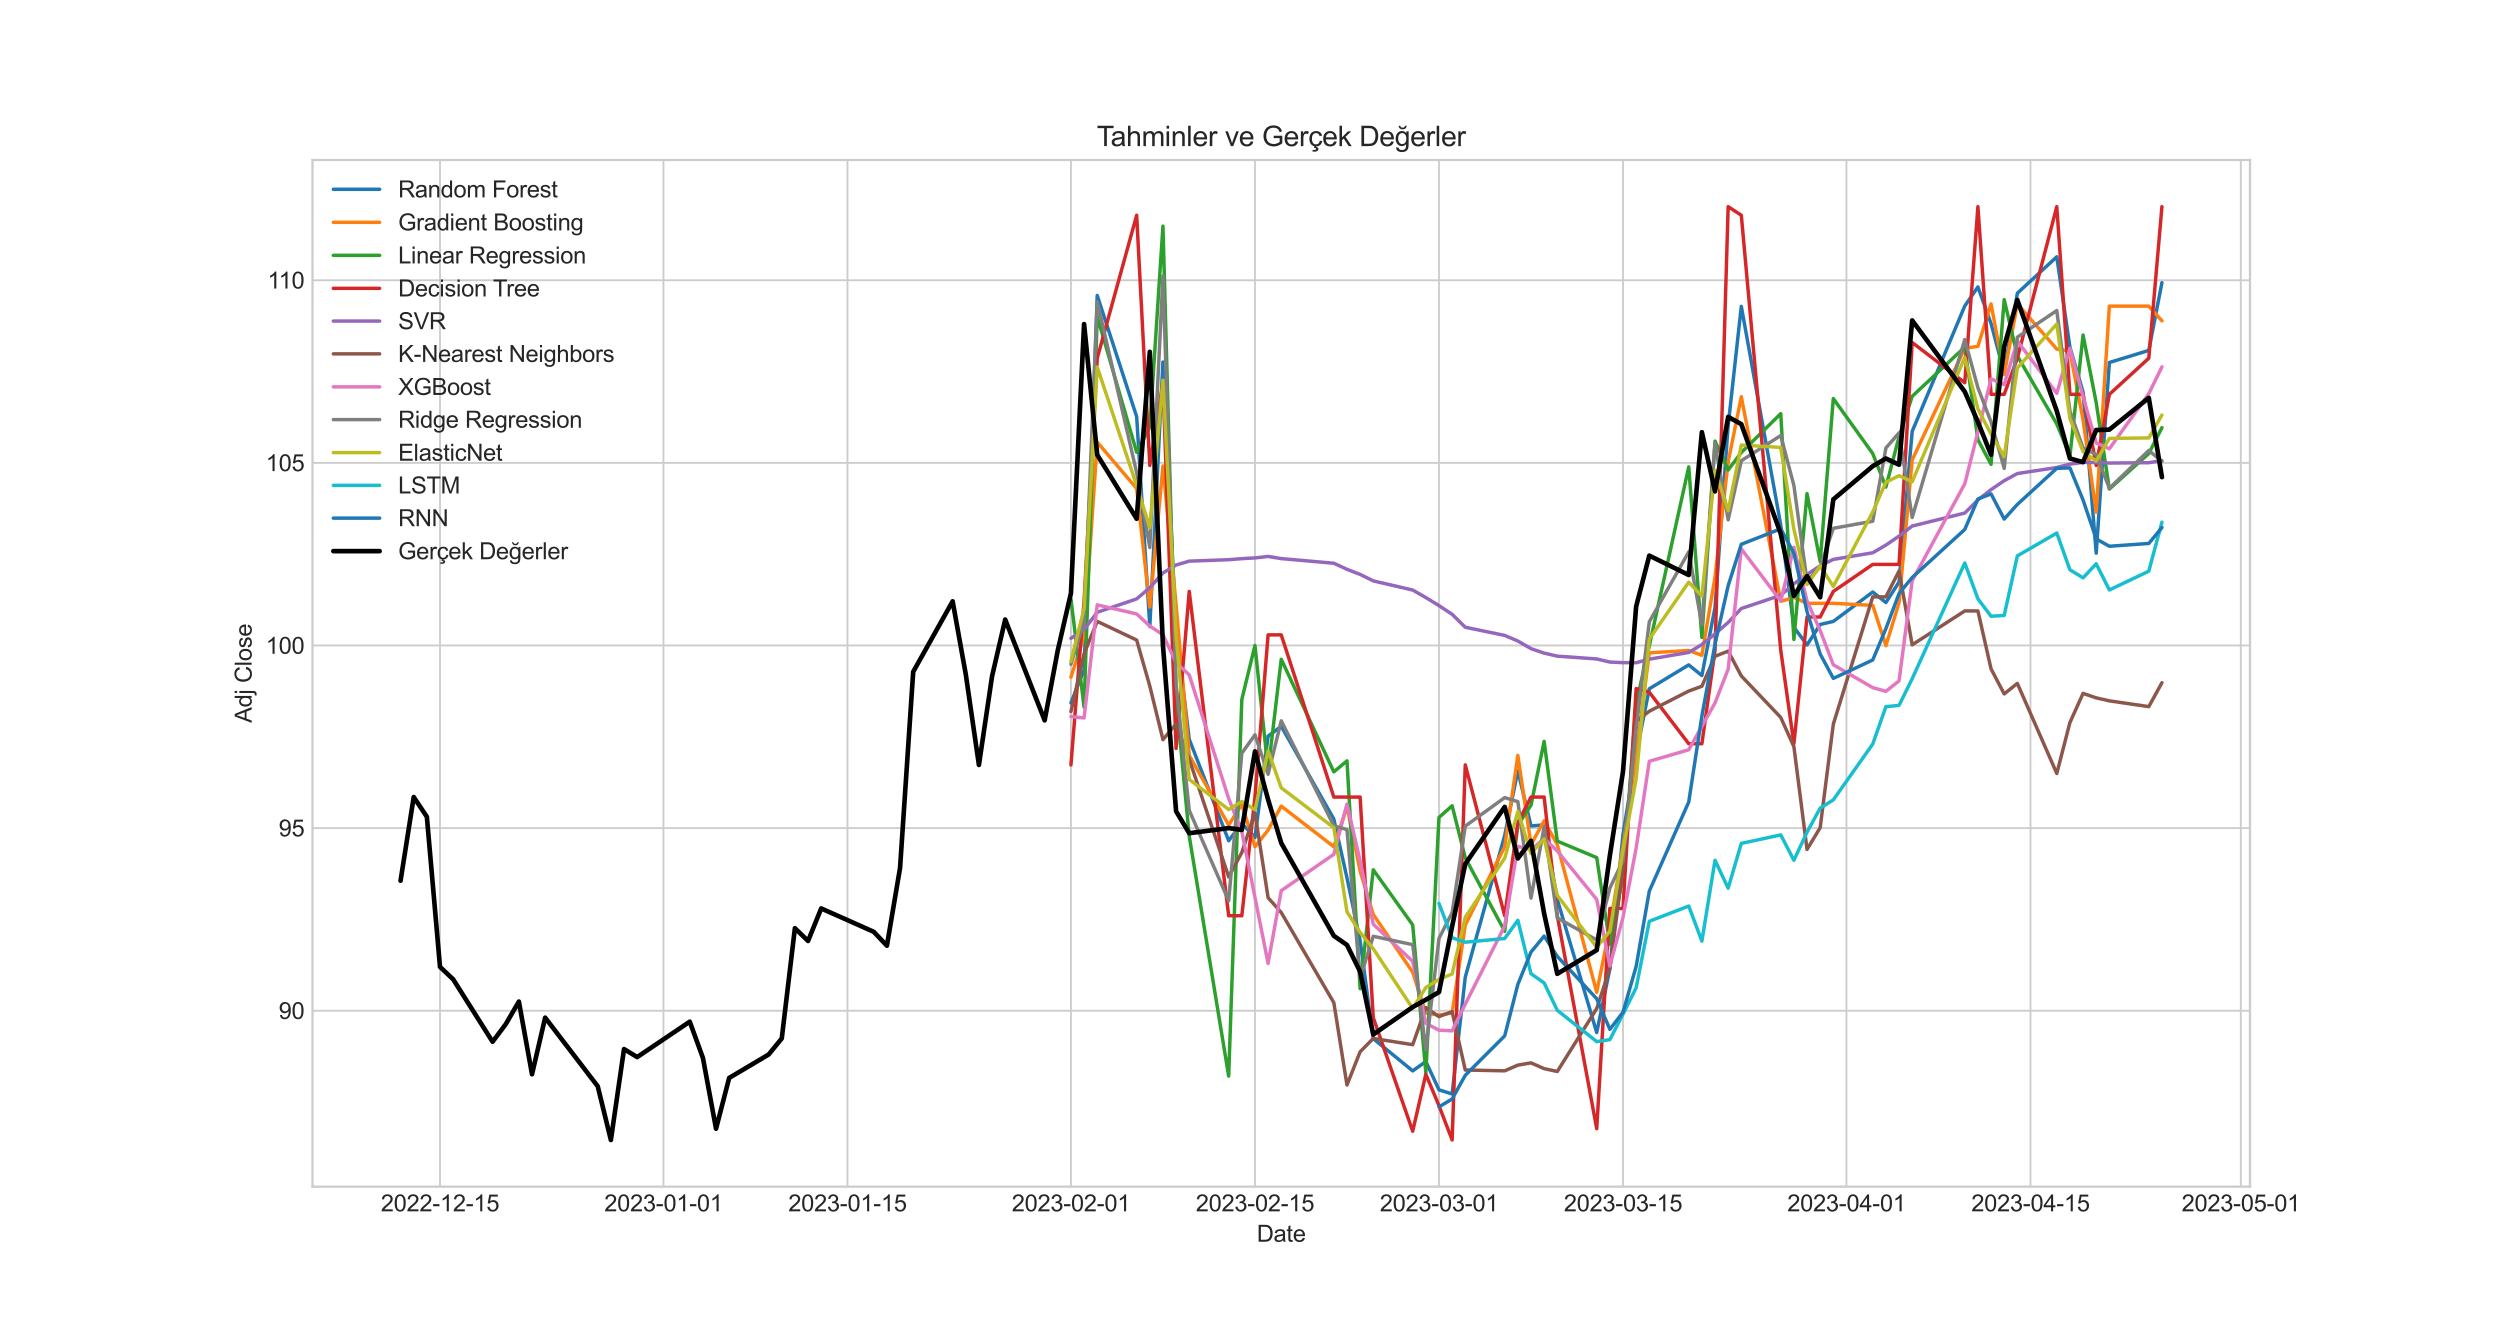<?xml version="1.0" encoding="utf-8" standalone="no"?>
<!DOCTYPE svg PUBLIC "-//W3C//DTD SVG 1.1//EN"
  "http://www.w3.org/Graphics/SVG/1.1/DTD/svg11.dtd">
<svg xmlns:xlink="http://www.w3.org/1999/xlink" width="1080pt" height="576pt" viewBox="0 0 1080 576" xmlns="http://www.w3.org/2000/svg" version="1.1">
 <defs>
  <style type="text/css">*{stroke-linejoin: round; stroke-linecap: butt}</style>
 </defs>
 <g id="figure_1">
  <g id="patch_1">
   <path d="M 0 576 
L 1080 576 
L 1080 0 
L 0 0 
z
" style="fill: #ffffff"/>
  </g>
  <g id="axes_1">
   <g id="patch_2">
    <path d="M 135 512.64 
L 972 512.64 
L 972 69.12 
L 135 69.12 
z
" style="fill: #ffffff"/>
   </g>
   <g id="matplotlib.axis_1">
    <g id="xtick_1">
     <g id="line2d_1">
      <path d="M 190.081 512.64 
L 190.081 69.12 
" clip-path="url(#pd76426bc41)" style="fill: none; stroke: #cccccc; stroke-width: 0.8; stroke-linecap: round"/>
     </g>
     <g id="line2d_2"/>
     <g id="text_1">
      <!-- 2022-12-15 -->
      <g style="fill: #262626" transform="translate(164.507 523.298) scale(0.1 -0.1)">
       <defs>
        <path id="ArialMT-32" d="M 3222 541 
L 3222 0 
L 194 0 
Q 188 203 259 391 
Q 375 700 629 1000 
Q 884 1300 1366 1694 
Q 2113 2306 2375 2664 
Q 2638 3022 2638 3341 
Q 2638 3675 2398 3904 
Q 2159 4134 1775 4134 
Q 1369 4134 1125 3890 
Q 881 3647 878 3216 
L 300 3275 
Q 359 3922 746 4261 
Q 1134 4600 1788 4600 
Q 2447 4600 2831 4234 
Q 3216 3869 3216 3328 
Q 3216 3053 3103 2787 
Q 2991 2522 2730 2228 
Q 2469 1934 1863 1422 
Q 1356 997 1212 845 
Q 1069 694 975 541 
L 3222 541 
z
" transform="scale(0.016)"/>
        <path id="ArialMT-30" d="M 266 2259 
Q 266 3072 433 3567 
Q 600 4063 929 4331 
Q 1259 4600 1759 4600 
Q 2128 4600 2406 4451 
Q 2684 4303 2865 4023 
Q 3047 3744 3150 3342 
Q 3253 2941 3253 2259 
Q 3253 1453 3087 958 
Q 2922 463 2592 192 
Q 2263 -78 1759 -78 
Q 1097 -78 719 397 
Q 266 969 266 2259 
z
M 844 2259 
Q 844 1131 1108 757 
Q 1372 384 1759 384 
Q 2147 384 2411 759 
Q 2675 1134 2675 2259 
Q 2675 3391 2411 3762 
Q 2147 4134 1753 4134 
Q 1366 4134 1134 3806 
Q 844 3388 844 2259 
z
" transform="scale(0.016)"/>
        <path id="ArialMT-2d" d="M 203 1375 
L 203 1941 
L 1931 1941 
L 1931 1375 
L 203 1375 
z
" transform="scale(0.016)"/>
        <path id="ArialMT-31" d="M 2384 0 
L 1822 0 
L 1822 3584 
Q 1619 3391 1289 3197 
Q 959 3003 697 2906 
L 697 3450 
Q 1169 3672 1522 3987 
Q 1875 4303 2022 4600 
L 2384 4600 
L 2384 0 
z
" transform="scale(0.016)"/>
        <path id="ArialMT-35" d="M 266 1200 
L 856 1250 
Q 922 819 1161 601 
Q 1400 384 1738 384 
Q 2144 384 2425 690 
Q 2706 997 2706 1503 
Q 2706 1984 2436 2262 
Q 2166 2541 1728 2541 
Q 1456 2541 1237 2417 
Q 1019 2294 894 2097 
L 366 2166 
L 809 4519 
L 3088 4519 
L 3088 3981 
L 1259 3981 
L 1013 2750 
Q 1425 3038 1878 3038 
Q 2478 3038 2890 2622 
Q 3303 2206 3303 1553 
Q 3303 931 2941 478 
Q 2500 -78 1738 -78 
Q 1113 -78 717 272 
Q 322 622 266 1200 
z
" transform="scale(0.016)"/>
       </defs>
       <use xlink:href="#ArialMT-32"/>
       <use xlink:href="#ArialMT-30" x="55.615"/>
       <use xlink:href="#ArialMT-32" x="111.23"/>
       <use xlink:href="#ArialMT-32" x="166.846"/>
       <use xlink:href="#ArialMT-2d" x="222.461"/>
       <use xlink:href="#ArialMT-31" x="255.762"/>
       <use xlink:href="#ArialMT-32" x="311.377"/>
       <use xlink:href="#ArialMT-2d" x="366.992"/>
       <use xlink:href="#ArialMT-31" x="400.293"/>
       <use xlink:href="#ArialMT-35" x="455.908"/>
      </g>
     </g>
    </g>
    <g id="xtick_2">
     <g id="line2d_3">
      <path d="M 286.614 512.64 
L 286.614 69.12 
" clip-path="url(#pd76426bc41)" style="fill: none; stroke: #cccccc; stroke-width: 0.8; stroke-linecap: round"/>
     </g>
     <g id="line2d_4"/>
     <g id="text_2">
      <!-- 2023-01-01 -->
      <g style="fill: #262626" transform="translate(261.041 523.298) scale(0.1 -0.1)">
       <defs>
        <path id="ArialMT-33" d="M 269 1209 
L 831 1284 
Q 928 806 1161 595 
Q 1394 384 1728 384 
Q 2125 384 2398 659 
Q 2672 934 2672 1341 
Q 2672 1728 2419 1979 
Q 2166 2231 1775 2231 
Q 1616 2231 1378 2169 
L 1441 2663 
Q 1497 2656 1531 2656 
Q 1891 2656 2178 2843 
Q 2466 3031 2466 3422 
Q 2466 3731 2256 3934 
Q 2047 4138 1716 4138 
Q 1388 4138 1169 3931 
Q 950 3725 888 3313 
L 325 3413 
Q 428 3978 793 4289 
Q 1159 4600 1703 4600 
Q 2078 4600 2393 4439 
Q 2709 4278 2876 4000 
Q 3044 3722 3044 3409 
Q 3044 3113 2884 2869 
Q 2725 2625 2413 2481 
Q 2819 2388 3044 2092 
Q 3269 1797 3269 1353 
Q 3269 753 2831 336 
Q 2394 -81 1725 -81 
Q 1122 -81 723 278 
Q 325 638 269 1209 
z
" transform="scale(0.016)"/>
       </defs>
       <use xlink:href="#ArialMT-32"/>
       <use xlink:href="#ArialMT-30" x="55.615"/>
       <use xlink:href="#ArialMT-32" x="111.23"/>
       <use xlink:href="#ArialMT-33" x="166.846"/>
       <use xlink:href="#ArialMT-2d" x="222.461"/>
       <use xlink:href="#ArialMT-30" x="255.762"/>
       <use xlink:href="#ArialMT-31" x="311.377"/>
       <use xlink:href="#ArialMT-2d" x="366.992"/>
       <use xlink:href="#ArialMT-30" x="400.293"/>
       <use xlink:href="#ArialMT-31" x="455.908"/>
      </g>
     </g>
    </g>
    <g id="xtick_3">
     <g id="line2d_5">
      <path d="M 366.112 512.64 
L 366.112 69.12 
" clip-path="url(#pd76426bc41)" style="fill: none; stroke: #cccccc; stroke-width: 0.8; stroke-linecap: round"/>
     </g>
     <g id="line2d_6"/>
     <g id="text_3">
      <!-- 2023-01-15 -->
      <g style="fill: #262626" transform="translate(340.539 523.298) scale(0.1 -0.1)">
       <use xlink:href="#ArialMT-32"/>
       <use xlink:href="#ArialMT-30" x="55.615"/>
       <use xlink:href="#ArialMT-32" x="111.23"/>
       <use xlink:href="#ArialMT-33" x="166.846"/>
       <use xlink:href="#ArialMT-2d" x="222.461"/>
       <use xlink:href="#ArialMT-30" x="255.762"/>
       <use xlink:href="#ArialMT-31" x="311.377"/>
       <use xlink:href="#ArialMT-2d" x="366.992"/>
       <use xlink:href="#ArialMT-31" x="400.293"/>
       <use xlink:href="#ArialMT-35" x="455.908"/>
      </g>
     </g>
    </g>
    <g id="xtick_4">
     <g id="line2d_7">
      <path d="M 462.645 512.64 
L 462.645 69.12 
" clip-path="url(#pd76426bc41)" style="fill: none; stroke: #cccccc; stroke-width: 0.8; stroke-linecap: round"/>
     </g>
     <g id="line2d_8"/>
     <g id="text_4">
      <!-- 2023-02-01 -->
      <g style="fill: #262626" transform="translate(437.072 523.298) scale(0.1 -0.1)">
       <use xlink:href="#ArialMT-32"/>
       <use xlink:href="#ArialMT-30" x="55.615"/>
       <use xlink:href="#ArialMT-32" x="111.23"/>
       <use xlink:href="#ArialMT-33" x="166.846"/>
       <use xlink:href="#ArialMT-2d" x="222.461"/>
       <use xlink:href="#ArialMT-30" x="255.762"/>
       <use xlink:href="#ArialMT-32" x="311.377"/>
       <use xlink:href="#ArialMT-2d" x="366.992"/>
       <use xlink:href="#ArialMT-30" x="400.293"/>
       <use xlink:href="#ArialMT-31" x="455.908"/>
      </g>
     </g>
    </g>
    <g id="xtick_5">
     <g id="line2d_9">
      <path d="M 542.143 512.64 
L 542.143 69.12 
" clip-path="url(#pd76426bc41)" style="fill: none; stroke: #cccccc; stroke-width: 0.8; stroke-linecap: round"/>
     </g>
     <g id="line2d_10"/>
     <g id="text_5">
      <!-- 2023-02-15 -->
      <g style="fill: #262626" transform="translate(516.57 523.298) scale(0.1 -0.1)">
       <use xlink:href="#ArialMT-32"/>
       <use xlink:href="#ArialMT-30" x="55.615"/>
       <use xlink:href="#ArialMT-32" x="111.23"/>
       <use xlink:href="#ArialMT-33" x="166.846"/>
       <use xlink:href="#ArialMT-2d" x="222.461"/>
       <use xlink:href="#ArialMT-30" x="255.762"/>
       <use xlink:href="#ArialMT-32" x="311.377"/>
       <use xlink:href="#ArialMT-2d" x="366.992"/>
       <use xlink:href="#ArialMT-31" x="400.293"/>
       <use xlink:href="#ArialMT-35" x="455.908"/>
      </g>
     </g>
    </g>
    <g id="xtick_6">
     <g id="line2d_11">
      <path d="M 621.641 512.64 
L 621.641 69.12 
" clip-path="url(#pd76426bc41)" style="fill: none; stroke: #cccccc; stroke-width: 0.8; stroke-linecap: round"/>
     </g>
     <g id="line2d_12"/>
     <g id="text_6">
      <!-- 2023-03-01 -->
      <g style="fill: #262626" transform="translate(596.068 523.298) scale(0.1 -0.1)">
       <use xlink:href="#ArialMT-32"/>
       <use xlink:href="#ArialMT-30" x="55.615"/>
       <use xlink:href="#ArialMT-32" x="111.23"/>
       <use xlink:href="#ArialMT-33" x="166.846"/>
       <use xlink:href="#ArialMT-2d" x="222.461"/>
       <use xlink:href="#ArialMT-30" x="255.762"/>
       <use xlink:href="#ArialMT-33" x="311.377"/>
       <use xlink:href="#ArialMT-2d" x="366.992"/>
       <use xlink:href="#ArialMT-30" x="400.293"/>
       <use xlink:href="#ArialMT-31" x="455.908"/>
      </g>
     </g>
    </g>
    <g id="xtick_7">
     <g id="line2d_13">
      <path d="M 701.139 512.64 
L 701.139 69.12 
" clip-path="url(#pd76426bc41)" style="fill: none; stroke: #cccccc; stroke-width: 0.8; stroke-linecap: round"/>
     </g>
     <g id="line2d_14"/>
     <g id="text_7">
      <!-- 2023-03-15 -->
      <g style="fill: #262626" transform="translate(675.566 523.298) scale(0.1 -0.1)">
       <use xlink:href="#ArialMT-32"/>
       <use xlink:href="#ArialMT-30" x="55.615"/>
       <use xlink:href="#ArialMT-32" x="111.23"/>
       <use xlink:href="#ArialMT-33" x="166.846"/>
       <use xlink:href="#ArialMT-2d" x="222.461"/>
       <use xlink:href="#ArialMT-30" x="255.762"/>
       <use xlink:href="#ArialMT-33" x="311.377"/>
       <use xlink:href="#ArialMT-2d" x="366.992"/>
       <use xlink:href="#ArialMT-31" x="400.293"/>
       <use xlink:href="#ArialMT-35" x="455.908"/>
      </g>
     </g>
    </g>
    <g id="xtick_8">
     <g id="line2d_15">
      <path d="M 797.672 512.64 
L 797.672 69.12 
" clip-path="url(#pd76426bc41)" style="fill: none; stroke: #cccccc; stroke-width: 0.8; stroke-linecap: round"/>
     </g>
     <g id="line2d_16"/>
     <g id="text_8">
      <!-- 2023-04-01 -->
      <g style="fill: #262626" transform="translate(772.099 523.298) scale(0.1 -0.1)">
       <defs>
        <path id="ArialMT-34" d="M 2069 0 
L 2069 1097 
L 81 1097 
L 81 1613 
L 2172 4581 
L 2631 4581 
L 2631 1613 
L 3250 1613 
L 3250 1097 
L 2631 1097 
L 2631 0 
L 2069 0 
z
M 2069 1613 
L 2069 3678 
L 634 1613 
L 2069 1613 
z
" transform="scale(0.016)"/>
       </defs>
       <use xlink:href="#ArialMT-32"/>
       <use xlink:href="#ArialMT-30" x="55.615"/>
       <use xlink:href="#ArialMT-32" x="111.23"/>
       <use xlink:href="#ArialMT-33" x="166.846"/>
       <use xlink:href="#ArialMT-2d" x="222.461"/>
       <use xlink:href="#ArialMT-30" x="255.762"/>
       <use xlink:href="#ArialMT-34" x="311.377"/>
       <use xlink:href="#ArialMT-2d" x="366.992"/>
       <use xlink:href="#ArialMT-30" x="400.293"/>
       <use xlink:href="#ArialMT-31" x="455.908"/>
      </g>
     </g>
    </g>
    <g id="xtick_9">
     <g id="line2d_17">
      <path d="M 877.17 512.64 
L 877.17 69.12 
" clip-path="url(#pd76426bc41)" style="fill: none; stroke: #cccccc; stroke-width: 0.8; stroke-linecap: round"/>
     </g>
     <g id="line2d_18"/>
     <g id="text_9">
      <!-- 2023-04-15 -->
      <g style="fill: #262626" transform="translate(851.597 523.298) scale(0.1 -0.1)">
       <use xlink:href="#ArialMT-32"/>
       <use xlink:href="#ArialMT-30" x="55.615"/>
       <use xlink:href="#ArialMT-32" x="111.23"/>
       <use xlink:href="#ArialMT-33" x="166.846"/>
       <use xlink:href="#ArialMT-2d" x="222.461"/>
       <use xlink:href="#ArialMT-30" x="255.762"/>
       <use xlink:href="#ArialMT-34" x="311.377"/>
       <use xlink:href="#ArialMT-2d" x="366.992"/>
       <use xlink:href="#ArialMT-31" x="400.293"/>
       <use xlink:href="#ArialMT-35" x="455.908"/>
      </g>
     </g>
    </g>
    <g id="xtick_10">
     <g id="line2d_19">
      <path d="M 968.025 512.64 
L 968.025 69.12 
" clip-path="url(#pd76426bc41)" style="fill: none; stroke: #cccccc; stroke-width: 0.8; stroke-linecap: round"/>
     </g>
     <g id="line2d_20"/>
     <g id="text_10">
      <!-- 2023-05-01 -->
      <g style="fill: #262626" transform="translate(942.452 523.298) scale(0.1 -0.1)">
       <use xlink:href="#ArialMT-32"/>
       <use xlink:href="#ArialMT-30" x="55.615"/>
       <use xlink:href="#ArialMT-32" x="111.23"/>
       <use xlink:href="#ArialMT-33" x="166.846"/>
       <use xlink:href="#ArialMT-2d" x="222.461"/>
       <use xlink:href="#ArialMT-30" x="255.762"/>
       <use xlink:href="#ArialMT-35" x="311.377"/>
       <use xlink:href="#ArialMT-2d" x="366.992"/>
       <use xlink:href="#ArialMT-30" x="400.293"/>
       <use xlink:href="#ArialMT-31" x="455.908"/>
      </g>
     </g>
    </g>
    <g id="text_11">
     <!-- Date -->
     <g style="fill: #262626" transform="translate(542.939 536.443) scale(0.1 -0.1)">
      <defs>
       <path id="ArialMT-44" d="M 494 0 
L 494 4581 
L 2072 4581 
Q 2606 4581 2888 4516 
Q 3281 4425 3559 4188 
Q 3922 3881 4101 3404 
Q 4281 2928 4281 2316 
Q 4281 1794 4159 1391 
Q 4038 988 3847 723 
Q 3656 459 3429 307 
Q 3203 156 2883 78 
Q 2563 0 2147 0 
L 494 0 
z
M 1100 541 
L 2078 541 
Q 2531 541 2789 625 
Q 3047 709 3200 863 
Q 3416 1078 3536 1442 
Q 3656 1806 3656 2325 
Q 3656 3044 3420 3430 
Q 3184 3816 2847 3947 
Q 2603 4041 2063 4041 
L 1100 4041 
L 1100 541 
z
" transform="scale(0.016)"/>
       <path id="ArialMT-61" d="M 2588 409 
Q 2275 144 1986 34 
Q 1697 -75 1366 -75 
Q 819 -75 525 192 
Q 231 459 231 875 
Q 231 1119 342 1320 
Q 453 1522 633 1644 
Q 813 1766 1038 1828 
Q 1203 1872 1538 1913 
Q 2219 1994 2541 2106 
Q 2544 2222 2544 2253 
Q 2544 2597 2384 2738 
Q 2169 2928 1744 2928 
Q 1347 2928 1158 2789 
Q 969 2650 878 2297 
L 328 2372 
Q 403 2725 575 2942 
Q 747 3159 1072 3276 
Q 1397 3394 1825 3394 
Q 2250 3394 2515 3294 
Q 2781 3194 2906 3042 
Q 3031 2891 3081 2659 
Q 3109 2516 3109 2141 
L 3109 1391 
Q 3109 606 3145 398 
Q 3181 191 3288 0 
L 2700 0 
Q 2613 175 2588 409 
z
M 2541 1666 
Q 2234 1541 1622 1453 
Q 1275 1403 1131 1340 
Q 988 1278 909 1158 
Q 831 1038 831 891 
Q 831 666 1001 516 
Q 1172 366 1500 366 
Q 1825 366 2078 508 
Q 2331 650 2450 897 
Q 2541 1088 2541 1459 
L 2541 1666 
z
" transform="scale(0.016)"/>
       <path id="ArialMT-74" d="M 1650 503 
L 1731 6 
Q 1494 -44 1306 -44 
Q 1000 -44 831 53 
Q 663 150 594 308 
Q 525 466 525 972 
L 525 2881 
L 113 2881 
L 113 3319 
L 525 3319 
L 525 4141 
L 1084 4478 
L 1084 3319 
L 1650 3319 
L 1650 2881 
L 1084 2881 
L 1084 941 
Q 1084 700 1114 631 
Q 1144 563 1211 522 
Q 1278 481 1403 481 
Q 1497 481 1650 503 
z
" transform="scale(0.016)"/>
       <path id="ArialMT-65" d="M 2694 1069 
L 3275 997 
Q 3138 488 2766 206 
Q 2394 -75 1816 -75 
Q 1088 -75 661 373 
Q 234 822 234 1631 
Q 234 2469 665 2931 
Q 1097 3394 1784 3394 
Q 2450 3394 2872 2941 
Q 3294 2488 3294 1666 
Q 3294 1616 3291 1516 
L 816 1516 
Q 847 969 1125 678 
Q 1403 388 1819 388 
Q 2128 388 2347 550 
Q 2566 713 2694 1069 
z
M 847 1978 
L 2700 1978 
Q 2663 2397 2488 2606 
Q 2219 2931 1791 2931 
Q 1403 2931 1139 2672 
Q 875 2413 847 1978 
z
" transform="scale(0.016)"/>
      </defs>
      <use xlink:href="#ArialMT-44"/>
      <use xlink:href="#ArialMT-61" x="72.217"/>
      <use xlink:href="#ArialMT-74" x="127.832"/>
      <use xlink:href="#ArialMT-65" x="155.615"/>
     </g>
    </g>
   </g>
   <g id="matplotlib.axis_2">
    <g id="ytick_1">
     <g id="line2d_21">
      <path d="M 135 436.627 
L 972 436.627 
" clip-path="url(#pd76426bc41)" style="fill: none; stroke: #cccccc; stroke-width: 0.8; stroke-linecap: round"/>
     </g>
     <g id="line2d_22"/>
     <g id="text_12">
      <!-- 90 -->
      <g style="fill: #262626" transform="translate(120.378 440.206) scale(0.1 -0.1)">
       <defs>
        <path id="ArialMT-39" d="M 350 1059 
L 891 1109 
Q 959 728 1153 556 
Q 1347 384 1650 384 
Q 1909 384 2104 503 
Q 2300 622 2425 820 
Q 2550 1019 2634 1356 
Q 2719 1694 2719 2044 
Q 2719 2081 2716 2156 
Q 2547 1888 2255 1720 
Q 1963 1553 1622 1553 
Q 1053 1553 659 1965 
Q 266 2378 266 3053 
Q 266 3750 677 4175 
Q 1088 4600 1706 4600 
Q 2153 4600 2523 4359 
Q 2894 4119 3086 3673 
Q 3278 3228 3278 2384 
Q 3278 1506 3087 986 
Q 2897 466 2520 194 
Q 2144 -78 1638 -78 
Q 1100 -78 759 220 
Q 419 519 350 1059 
z
M 2653 3081 
Q 2653 3566 2395 3850 
Q 2138 4134 1775 4134 
Q 1400 4134 1122 3828 
Q 844 3522 844 3034 
Q 844 2597 1108 2323 
Q 1372 2050 1759 2050 
Q 2150 2050 2401 2323 
Q 2653 2597 2653 3081 
z
" transform="scale(0.016)"/>
       </defs>
       <use xlink:href="#ArialMT-39"/>
       <use xlink:href="#ArialMT-30" x="55.615"/>
      </g>
     </g>
    </g>
    <g id="ytick_2">
     <g id="line2d_23">
      <path d="M 135 357.738 
L 972 357.738 
" clip-path="url(#pd76426bc41)" style="fill: none; stroke: #cccccc; stroke-width: 0.8; stroke-linecap: round"/>
     </g>
     <g id="line2d_24"/>
     <g id="text_13">
      <!-- 95 -->
      <g style="fill: #262626" transform="translate(120.378 361.317) scale(0.1 -0.1)">
       <use xlink:href="#ArialMT-39"/>
       <use xlink:href="#ArialMT-35" x="55.615"/>
      </g>
     </g>
    </g>
    <g id="ytick_3">
     <g id="line2d_25">
      <path d="M 135 278.849 
L 972 278.849 
" clip-path="url(#pd76426bc41)" style="fill: none; stroke: #cccccc; stroke-width: 0.8; stroke-linecap: round"/>
     </g>
     <g id="line2d_26"/>
     <g id="text_14">
      <!-- 100 -->
      <g style="fill: #262626" transform="translate(114.817 282.428) scale(0.1 -0.1)">
       <use xlink:href="#ArialMT-31"/>
       <use xlink:href="#ArialMT-30" x="55.615"/>
       <use xlink:href="#ArialMT-30" x="111.23"/>
      </g>
     </g>
    </g>
    <g id="ytick_4">
     <g id="line2d_27">
      <path d="M 135 199.961 
L 972 199.961 
" clip-path="url(#pd76426bc41)" style="fill: none; stroke: #cccccc; stroke-width: 0.8; stroke-linecap: round"/>
     </g>
     <g id="line2d_28"/>
     <g id="text_15">
      <!-- 105 -->
      <g style="fill: #262626" transform="translate(114.817 203.54) scale(0.1 -0.1)">
       <use xlink:href="#ArialMT-31"/>
       <use xlink:href="#ArialMT-30" x="55.615"/>
       <use xlink:href="#ArialMT-35" x="111.23"/>
      </g>
     </g>
    </g>
    <g id="ytick_5">
     <g id="line2d_29">
      <path d="M 135 121.072 
L 972 121.072 
" clip-path="url(#pd76426bc41)" style="fill: none; stroke: #cccccc; stroke-width: 0.8; stroke-linecap: round"/>
     </g>
     <g id="line2d_30"/>
     <g id="text_16">
      <!-- 110 -->
      <g style="fill: #262626" transform="translate(115.555 124.651) scale(0.1 -0.1)">
       <use xlink:href="#ArialMT-31"/>
       <use xlink:href="#ArialMT-31" x="48.24"/>
       <use xlink:href="#ArialMT-30" x="103.855"/>
      </g>
     </g>
    </g>
    <g id="text_17">
     <!-- Adj Close -->
     <g style="fill: #262626" transform="translate(108.713 312.278) rotate(-90) scale(0.1 -0.1)">
      <defs>
       <path id="ArialMT-41" d="M -9 0 
L 1750 4581 
L 2403 4581 
L 4278 0 
L 3588 0 
L 3053 1388 
L 1138 1388 
L 634 0 
L -9 0 
z
M 1313 1881 
L 2866 1881 
L 2388 3150 
Q 2169 3728 2063 4100 
Q 1975 3659 1816 3225 
L 1313 1881 
z
" transform="scale(0.016)"/>
       <path id="ArialMT-64" d="M 2575 0 
L 2575 419 
Q 2259 -75 1647 -75 
Q 1250 -75 917 144 
Q 584 363 401 755 
Q 219 1147 219 1656 
Q 219 2153 384 2558 
Q 550 2963 881 3178 
Q 1213 3394 1622 3394 
Q 1922 3394 2156 3267 
Q 2391 3141 2538 2938 
L 2538 4581 
L 3097 4581 
L 3097 0 
L 2575 0 
z
M 797 1656 
Q 797 1019 1065 703 
Q 1334 388 1700 388 
Q 2069 388 2326 689 
Q 2584 991 2584 1609 
Q 2584 2291 2321 2609 
Q 2059 2928 1675 2928 
Q 1300 2928 1048 2622 
Q 797 2316 797 1656 
z
" transform="scale(0.016)"/>
       <path id="ArialMT-6a" d="M 419 3928 
L 419 4581 
L 981 4581 
L 981 3928 
L 419 3928 
z
M -294 -1288 
L -188 -809 
Q -19 -853 78 -853 
Q 250 -853 334 -739 
Q 419 -625 419 -169 
L 419 3319 
L 981 3319 
L 981 -181 
Q 981 -794 822 -1034 
Q 619 -1347 147 -1347 
Q -81 -1347 -294 -1288 
z
" transform="scale(0.016)"/>
       <path id="ArialMT-20" transform="scale(0.016)"/>
       <path id="ArialMT-43" d="M 3763 1606 
L 4369 1453 
Q 4178 706 3683 314 
Q 3188 -78 2472 -78 
Q 1731 -78 1267 223 
Q 803 525 561 1097 
Q 319 1669 319 2325 
Q 319 3041 592 3573 
Q 866 4106 1370 4382 
Q 1875 4659 2481 4659 
Q 3169 4659 3637 4309 
Q 4106 3959 4291 3325 
L 3694 3184 
Q 3534 3684 3231 3912 
Q 2928 4141 2469 4141 
Q 1941 4141 1586 3887 
Q 1231 3634 1087 3207 
Q 944 2781 944 2328 
Q 944 1744 1114 1308 
Q 1284 872 1643 656 
Q 2003 441 2422 441 
Q 2931 441 3284 734 
Q 3638 1028 3763 1606 
z
" transform="scale(0.016)"/>
       <path id="ArialMT-6c" d="M 409 0 
L 409 4581 
L 972 4581 
L 972 0 
L 409 0 
z
" transform="scale(0.016)"/>
       <path id="ArialMT-6f" d="M 213 1659 
Q 213 2581 725 3025 
Q 1153 3394 1769 3394 
Q 2453 3394 2887 2945 
Q 3322 2497 3322 1706 
Q 3322 1066 3130 698 
Q 2938 331 2570 128 
Q 2203 -75 1769 -75 
Q 1072 -75 642 372 
Q 213 819 213 1659 
z
M 791 1659 
Q 791 1022 1069 705 
Q 1347 388 1769 388 
Q 2188 388 2466 706 
Q 2744 1025 2744 1678 
Q 2744 2294 2464 2611 
Q 2184 2928 1769 2928 
Q 1347 2928 1069 2612 
Q 791 2297 791 1659 
z
" transform="scale(0.016)"/>
       <path id="ArialMT-73" d="M 197 991 
L 753 1078 
Q 800 744 1014 566 
Q 1228 388 1613 388 
Q 2000 388 2187 545 
Q 2375 703 2375 916 
Q 2375 1106 2209 1216 
Q 2094 1291 1634 1406 
Q 1016 1563 777 1677 
Q 538 1791 414 1992 
Q 291 2194 291 2438 
Q 291 2659 392 2848 
Q 494 3038 669 3163 
Q 800 3259 1026 3326 
Q 1253 3394 1513 3394 
Q 1903 3394 2198 3281 
Q 2494 3169 2634 2976 
Q 2775 2784 2828 2463 
L 2278 2388 
Q 2241 2644 2061 2787 
Q 1881 2931 1553 2931 
Q 1166 2931 1000 2803 
Q 834 2675 834 2503 
Q 834 2394 903 2306 
Q 972 2216 1119 2156 
Q 1203 2125 1616 2013 
Q 2213 1853 2448 1751 
Q 2684 1650 2818 1456 
Q 2953 1263 2953 975 
Q 2953 694 2789 445 
Q 2625 197 2315 61 
Q 2006 -75 1616 -75 
Q 969 -75 630 194 
Q 291 463 197 991 
z
" transform="scale(0.016)"/>
      </defs>
      <use xlink:href="#ArialMT-41"/>
      <use xlink:href="#ArialMT-64" x="66.699"/>
      <use xlink:href="#ArialMT-6a" x="122.314"/>
      <use xlink:href="#ArialMT-20" x="144.531"/>
      <use xlink:href="#ArialMT-43" x="172.314"/>
      <use xlink:href="#ArialMT-6c" x="244.531"/>
      <use xlink:href="#ArialMT-6f" x="266.748"/>
      <use xlink:href="#ArialMT-73" x="322.363"/>
      <use xlink:href="#ArialMT-65" x="372.363"/>
     </g>
    </g>
   </g>
   <g id="line2d_31">
    <path d="M 462.645 303.674 
L 468.324 289.335 
L 474.002 127.641 
L 491.037 180 
L 496.716 270.683 
L 502.394 156.406 
L 508.073 272.007 
L 513.751 319.376 
L 530.786 363.186 
L 536.465 355.696 
L 542.143 361.793 
L 547.822 318.003 
L 553.5 313.758 
L 576.214 353.835 
L 581.892 379.232 
L 587.571 406.329 
L 593.249 448.708 
L 610.284 462.627 
L 615.963 458.566 
L 621.641 470.817 
L 627.32 472.6 
L 632.998 422.116 
L 650.033 360.887 
L 655.712 332.969 
L 661.39 356.817 
L 667.069 356.359 
L 672.747 388.566 
L 689.782 446.076 
L 695.461 418.531 
L 701.139 360.357 
L 706.818 325.848 
L 712.496 297.543 
L 729.531 287.237 
L 735.21 291.836 
L 740.888 262.441 
L 746.566 183.867 
L 752.245 132.355 
L 769.28 226.805 
L 774.959 270.975 
L 780.637 278.608 
L 786.315 269.781 
L 791.994 268.443 
L 809.029 255.749 
L 814.708 260.294 
L 820.386 251.433 
L 826.064 186.355 
L 848.778 132.185 
L 854.457 123.956 
L 860.135 139.819 
L 865.813 161.034 
L 871.492 126.683 
L 888.527 110.937 
L 894.206 149.998 
L 899.884 169.362 
L 905.562 238.96 
L 911.241 156.604 
L 928.276 151.373 
L 933.955 122.122 
" clip-path="url(#pd76426bc41)" style="fill: none; stroke: #1f77b4; stroke-width: 1.5; stroke-linecap: round"/>
   </g>
   <g id="line2d_32">
    <path d="M 462.645 292.536 
L 468.324 274.813 
L 474.002 191.024 
L 491.037 211.026 
L 496.716 262.268 
L 502.394 201.311 
L 508.073 261.41 
L 513.751 326.367 
L 530.786 356.434 
L 536.465 347.484 
L 542.143 365.785 
L 547.822 358.552 
L 553.5 348.244 
L 576.214 365.785 
L 581.892 348.426 
L 587.571 376.294 
L 593.249 395.07 
L 610.284 419.996 
L 615.963 437.635 
L 621.641 438.529 
L 627.32 437.635 
L 632.998 399.621 
L 650.033 365.785 
L 655.712 326.367 
L 661.39 364.89 
L 667.069 354.583 
L 672.747 364.89 
L 689.782 428.683 
L 695.461 400.516 
L 701.139 365.785 
L 706.818 326.367 
L 712.496 282.035 
L 729.531 280.998 
L 735.21 283.087 
L 740.888 249.289 
L 746.566 199.565 
L 752.245 171.397 
L 769.28 259.761 
L 774.959 258.11 
L 780.637 260.628 
L 786.315 260.628 
L 791.994 260.628 
L 809.029 261.523 
L 814.708 278.93 
L 820.386 260.396 
L 826.064 198.671 
L 848.778 150.497 
L 854.457 149.603 
L 860.135 131.302 
L 865.813 161.836 
L 871.492 131.302 
L 888.527 150.792 
L 894.206 151.686 
L 899.884 181.327 
L 905.562 221.276 
L 911.241 132.259 
L 928.276 132.259 
L 933.955 138.606 
" clip-path="url(#pd76426bc41)" style="fill: none; stroke: #ff7f0e; stroke-width: 1.5; stroke-linecap: round"/>
   </g>
   <g id="line2d_33">
    <path d="M 462.645 258.763 
L 468.324 305.497 
L 474.002 136.72 
L 491.037 195.371 
L 496.716 184.541 
L 502.394 97.699 
L 508.073 301.615 
L 513.751 361.187 
L 530.786 464.858 
L 536.465 302.177 
L 542.143 278.848 
L 547.822 332.743 
L 553.5 284.804 
L 576.214 333.44 
L 581.892 328.698 
L 587.571 427.104 
L 593.249 375.753 
L 610.284 399.573 
L 615.963 463.39 
L 621.641 353.129 
L 627.32 348.09 
L 632.998 370.609 
L 650.033 402.313 
L 655.712 356.427 
L 661.39 347.857 
L 667.069 320.281 
L 672.747 363.368 
L 689.782 370.503 
L 695.461 407.929 
L 701.139 378.252 
L 706.818 303.849 
L 712.496 279.011 
L 729.531 201.703 
L 735.21 275.354 
L 740.888 190.564 
L 746.566 203.025 
L 752.245 195.485 
L 769.28 178.707 
L 774.959 276.225 
L 780.637 213.263 
L 786.315 242.591 
L 791.994 172.193 
L 809.029 195.965 
L 814.708 210.414 
L 820.386 188.69 
L 826.064 171.21 
L 848.778 149.954 
L 854.457 189.971 
L 860.135 200.596 
L 865.813 129.473 
L 871.492 153.756 
L 888.527 183.137 
L 894.206 196.965 
L 899.884 144.753 
L 905.562 173.943 
L 911.241 211.279 
L 928.276 195.911 
L 933.955 184.754 
" clip-path="url(#pd76426bc41)" style="fill: none; stroke: #2ca02c; stroke-width: 1.5; stroke-linecap: round"/>
   </g>
   <g id="line2d_34">
    <path d="M 462.645 330.443 
L 468.324 259.758 
L 474.002 154.75 
L 491.037 92.988 
L 496.716 201.065 
L 502.394 165.344 
L 508.073 323.343 
L 513.751 255.498 
L 530.786 395.605 
L 536.465 395.605 
L 542.143 344.327 
L 547.822 274.274 
L 553.5 274.274 
L 576.214 344.327 
L 581.892 344.327 
L 587.571 344.327 
L 593.249 439.625 
L 610.284 488.693 
L 615.963 464.08 
L 621.641 477.649 
L 627.32 492.48 
L 632.998 330.443 
L 650.033 395.605 
L 655.712 355.371 
L 661.39 344.327 
L 667.069 344.327 
L 672.747 395.605 
L 689.782 487.589 
L 695.461 392.449 
L 701.139 392.449 
L 706.818 297.467 
L 712.496 299.045 
L 729.531 321.292 
L 735.21 321.292 
L 740.888 280.901 
L 746.566 89.28 
L 752.245 92.988 
L 769.28 280.901 
L 774.959 321.292 
L 780.637 266.543 
L 786.315 266.543 
L 791.994 255.498 
L 809.029 243.823 
L 814.708 243.823 
L 820.386 243.823 
L 826.064 147.957 
L 848.778 165.344 
L 854.457 89.28 
L 860.135 170.354 
L 865.813 170.354 
L 871.492 154.75 
L 888.527 89.28 
L 894.206 170.354 
L 899.884 170.354 
L 905.562 201.065 
L 911.241 170.354 
L 928.276 154.75 
L 933.955 89.28 
" clip-path="url(#pd76426bc41)" style="fill: none; stroke: #d62728; stroke-width: 1.5; stroke-linecap: round"/>
   </g>
   <g id="line2d_35">
    <path d="M 462.645 275.78 
L 468.324 271.93 
L 474.002 264.502 
L 491.037 258.731 
L 496.716 253.887 
L 502.394 247.504 
L 508.073 244.081 
L 513.751 242.413 
L 530.786 241.792 
L 536.465 241.34 
L 542.143 241.017 
L 547.822 240.382 
L 553.5 241.314 
L 576.214 243.32 
L 581.892 245.943 
L 587.571 248.133 
L 593.249 250.943 
L 610.284 254.903 
L 615.963 258.147 
L 621.641 261.628 
L 627.32 265.385 
L 632.998 270.973 
L 650.033 274.502 
L 655.712 276.92 
L 661.39 280.21 
L 667.069 282.146 
L 672.747 283.456 
L 689.782 284.666 
L 695.461 286.005 
L 701.139 286.271 
L 706.818 286.303 
L 712.496 284.757 
L 729.531 281.864 
L 735.21 278.458 
L 740.888 273.839 
L 746.566 268.907 
L 752.245 262.878 
L 769.28 257.167 
L 774.959 252.173 
L 780.637 248.193 
L 786.315 244.404 
L 791.994 241.666 
L 809.029 238.796 
L 814.708 235.474 
L 820.386 231.587 
L 826.064 227.247 
L 848.778 221.628 
L 854.457 215.981 
L 860.135 211.512 
L 865.813 207.65 
L 871.492 204.569 
L 888.527 201.961 
L 894.206 200.503 
L 899.884 199.752 
L 905.562 199.819 
L 911.241 200.04 
L 928.276 199.884 
L 933.955 198.99 
" clip-path="url(#pd76426bc41)" style="fill: none; stroke: #9467bd; stroke-width: 1.5; stroke-linecap: round"/>
   </g>
   <g id="line2d_36">
    <path d="M 462.645 307.376 
L 468.324 282.415 
L 474.002 268.436 
L 491.037 276.514 
L 496.716 296.394 
L 502.394 319.524 
L 508.073 312.772 
L 513.751 328.044 
L 530.786 378.786 
L 536.465 368.278 
L 542.143 351.111 
L 547.822 387.811 
L 553.5 394.216 
L 576.214 433.156 
L 581.892 468.719 
L 587.571 454.361 
L 593.249 448.618 
L 610.284 451.3 
L 615.963 435.301 
L 621.641 439.183 
L 627.32 437.005 
L 632.998 462.25 
L 650.033 462.597 
L 655.712 460.136 
L 661.39 459.157 
L 667.069 461.65 
L 672.747 462.881 
L 689.782 435.68 
L 695.461 418.356 
L 701.139 374.904 
L 706.818 311.541 
L 712.496 307.249 
L 729.531 298.54 
L 735.21 296.457 
L 740.888 283.52 
L 746.566 281.279 
L 752.245 292.008 
L 769.28 309.932 
L 774.959 322.554 
L 780.637 366.952 
L 786.315 357.549 
L 791.994 312.835 
L 809.029 257.834 
L 814.708 257.834 
L 820.386 246.663 
L 826.064 278.565 
L 848.778 263.924 
L 854.457 263.924 
L 860.135 288.947 
L 865.813 299.771 
L 871.492 295.227 
L 888.527 334.135 
L 894.206 312.14 
L 899.884 299.55 
L 905.562 301.475 
L 911.241 302.769 
L 928.276 305.261 
L 933.955 294.943 
" clip-path="url(#pd76426bc41)" style="fill: none; stroke: #8c564b; stroke-width: 1.5; stroke-linecap: round"/>
   </g>
   <g id="line2d_37">
    <path d="M 462.645 309.539 
L 468.324 310.151 
L 474.002 261.298 
L 491.037 265.226 
L 496.716 270.449 
L 502.394 274.21 
L 508.073 286.28 
L 513.751 291.548 
L 530.786 344.962 
L 536.465 359.285 
L 542.143 387.682 
L 547.822 416.182 
L 553.5 384.751 
L 576.214 369.047 
L 581.892 347.387 
L 587.571 371.923 
L 593.249 399.267 
L 610.284 415.325 
L 615.963 442.105 
L 621.641 445.032 
L 627.32 445.319 
L 632.998 433.782 
L 650.033 399.977 
L 655.712 365.615 
L 661.39 367.161 
L 667.069 362.221 
L 672.747 367.615 
L 689.782 388.57 
L 695.461 417.29 
L 701.139 396.283 
L 706.818 366.352 
L 712.496 328.871 
L 729.531 323.898 
L 735.21 313.798 
L 740.888 303.643 
L 746.566 289.075 
L 752.245 237.14 
L 769.28 259.638 
L 774.959 236.441 
L 780.637 259.625 
L 786.315 272.393 
L 791.994 287.198 
L 809.029 297.056 
L 814.708 298.655 
L 820.386 294.123 
L 826.064 250.879 
L 848.778 209.023 
L 854.457 186.598 
L 860.135 163.676 
L 865.813 166.168 
L 871.492 147.335 
L 888.527 169.926 
L 894.206 150.506 
L 899.884 171.326 
L 905.562 191.359 
L 911.241 193.85 
L 928.276 170.07 
L 933.955 158.498 
" clip-path="url(#pd76426bc41)" style="fill: none; stroke: #e377c2; stroke-width: 1.5; stroke-linecap: round"/>
   </g>
   <g id="line2d_38">
    <path d="M 462.645 286.977 
L 468.324 268.651 
L 474.002 130.33 
L 491.037 204.177 
L 496.716 236.529 
L 502.394 119.246 
L 508.073 295.437 
L 513.751 350.087 
L 530.786 389.128 
L 536.465 325.4 
L 542.143 317.437 
L 547.822 334.456 
L 553.5 311.406 
L 576.214 356.75 
L 581.892 358.383 
L 587.571 422.433 
L 593.249 404.476 
L 610.284 408.092 
L 615.963 453.406 
L 621.641 405.392 
L 627.32 394.253 
L 632.998 356.878 
L 650.033 344.565 
L 655.712 346.319 
L 661.39 387.969 
L 667.069 357.31 
L 672.747 396.557 
L 689.782 406.068 
L 695.461 383.666 
L 701.139 371.772 
L 706.818 314.709 
L 712.496 268.634 
L 729.531 238.406 
L 735.21 269.803 
L 740.888 191.53 
L 746.566 224.56 
L 752.245 199.046 
L 769.28 188.151 
L 774.959 209.732 
L 780.637 251.062 
L 786.315 244.855 
L 791.994 228.209 
L 809.029 225.163 
L 814.708 193.537 
L 820.386 186.999 
L 826.064 223.535 
L 848.778 146.691 
L 854.457 167.499 
L 860.135 182.285 
L 865.813 202.347 
L 871.492 145.663 
L 888.527 134.158 
L 894.206 177.583 
L 899.884 193.485 
L 905.562 196.365 
L 911.241 210.93 
L 928.276 194.601 
L 933.955 199.303 
" clip-path="url(#pd76426bc41)" style="fill: none; stroke: #7f7f7f; stroke-width: 1.5; stroke-linecap: round"/>
   </g>
   <g id="line2d_39">
    <path d="M 462.645 285.749 
L 468.324 262.872 
L 474.002 158.533 
L 491.037 209.785 
L 496.716 227.996 
L 502.394 164.256 
L 508.073 274.939 
L 513.751 336.722 
L 530.786 349.713 
L 536.465 346.255 
L 542.143 349.815 
L 547.822 324.425 
L 553.5 340.341 
L 576.214 357.564 
L 581.892 393.883 
L 587.571 402.818 
L 593.249 409.864 
L 610.284 435.657 
L 615.963 426.615 
L 621.641 423.068 
L 627.32 420.758 
L 632.998 396.233 
L 650.033 370.718 
L 655.712 350.603 
L 661.39 368.67 
L 667.069 362.398 
L 672.747 386.824 
L 689.782 409.229 
L 695.461 402.257 
L 701.139 367.272 
L 706.818 336.467 
L 712.496 276.072 
L 729.531 251.485 
L 735.21 257.476 
L 740.888 203.257 
L 746.566 220.649 
L 752.245 192.278 
L 769.28 193.289 
L 774.959 228.637 
L 780.637 252.496 
L 786.315 244.498 
L 791.994 253.312 
L 809.029 221.155 
L 814.708 208.332 
L 820.386 205.476 
L 826.064 208.106 
L 848.778 154.384 
L 854.457 176.615 
L 860.135 187.541 
L 865.813 197.213 
L 871.492 158.948 
L 888.527 139.965 
L 894.206 180.804 
L 899.884 195.053 
L 905.562 199.165 
L 911.241 189.386 
L 928.276 189.187 
L 933.955 179.313 
" clip-path="url(#pd76426bc41)" style="fill: none; stroke: #bcbd22; stroke-width: 1.5; stroke-linecap: round"/>
   </g>
   <g id="line2d_40">
    <path d="M 621.641 390.314 
L 627.32 405.111 
L 632.998 407.035 
L 650.033 405.424 
L 655.712 397.577 
L 661.39 420.654 
L 667.069 424.629 
L 672.747 436.453 
L 689.782 449.969 
L 695.461 449.116 
L 701.139 438.121 
L 706.818 426.729 
L 712.496 398.004 
L 729.531 391.411 
L 735.21 406.545 
L 740.888 371.664 
L 746.566 383.696 
L 752.245 364.346 
L 769.28 360.673 
L 774.959 371.628 
L 780.637 359.486 
L 786.315 349.11 
L 791.994 345.543 
L 809.029 321.41 
L 814.708 305.295 
L 820.386 304.727 
L 826.064 293.212 
L 848.778 243.219 
L 854.457 258.694 
L 860.135 266.205 
L 865.813 265.89 
L 871.492 240.134 
L 888.527 230.275 
L 894.206 246.154 
L 899.884 249.624 
L 905.562 243.557 
L 911.241 254.858 
L 928.276 246.75 
L 933.955 225.599 
" clip-path="url(#pd76426bc41)" style="fill: none; stroke: #17becf; stroke-width: 1.5; stroke-linecap: round"/>
   </g>
   <g id="line2d_41">
    <path d="M 621.641 478.167 
L 627.32 474.753 
L 632.998 464.531 
L 650.033 447.492 
L 655.712 425.243 
L 661.39 411.27 
L 667.069 404.402 
L 672.747 413.152 
L 689.782 431.477 
L 695.461 444.669 
L 701.139 437.278 
L 706.818 417.5 
L 712.496 384.974 
L 729.531 346.464 
L 735.21 309.365 
L 740.888 278.288 
L 746.566 253.019 
L 752.245 235.131 
L 769.28 228.433 
L 774.959 238.946 
L 780.637 264.205 
L 786.315 282.519 
L 791.994 293.057 
L 809.029 285.104 
L 814.708 271.562 
L 820.386 256.404 
L 826.064 249.467 
L 848.778 228.717 
L 854.457 215.574 
L 860.135 213.374 
L 865.813 224.22 
L 871.492 217.907 
L 888.527 202.309 
L 894.206 202.142 
L 899.884 216.003 
L 905.562 232.81 
L 911.241 235.982 
L 928.276 234.775 
L 933.955 227.894 
" clip-path="url(#pd76426bc41)" style="fill: none; stroke: #1f77b4; stroke-width: 1.5; stroke-linecap: round"/>
   </g>
   <g id="line2d_42">
    <path d="M 173.045 380.458 
L 178.724 344.327 
L 184.402 352.847 
L 190.081 417.694 
L 195.759 423.058 
L 212.794 450.038 
L 218.473 442.465 
L 224.151 432.682 
L 229.83 464.08 
L 235.508 439.625 
L 258.222 469.287 
L 263.9 492.48 
L 269.579 453.193 
L 275.257 456.664 
L 297.971 441.36 
L 303.649 456.98 
L 309.328 487.589 
L 315.006 465.658 
L 332.041 455.56 
L 337.72 448.618 
L 343.398 400.969 
L 349.077 406.491 
L 354.755 392.449 
L 377.469 402.547 
L 383.147 408.542 
L 388.826 374.936 
L 394.504 290.209 
L 411.539 259.758 
L 417.218 291.314 
L 422.896 330.443 
L 428.575 292.103 
L 434.253 267.647 
L 451.288 311.194 
L 456.967 280.901 
L 462.645 256.287 
L 468.324 140.005 
L 474.002 196.49 
L 491.037 224.101 
L 496.716 151.996 
L 502.394 278.849 
L 508.073 350.48 
L 513.751 359.947 
L 530.786 357.738 
L 536.465 358.527 
L 542.143 324.605 
L 547.822 345.432 
L 553.5 364.207 
L 576.214 404.282 
L 581.892 408.227 
L 587.571 419.745 
L 593.249 446.882 
L 610.284 435.049 
L 615.963 431.893 
L 621.641 428.58 
L 627.32 400.18 
L 632.998 373.2 
L 650.033 348.587 
L 655.712 370.834 
L 661.39 363.26 
L 667.069 394.658 
L 672.747 420.691 
L 689.782 410.436 
L 695.461 369.571 
L 701.139 333.283 
L 706.818 261.967 
L 712.496 240.036 
L 729.531 248.398 
L 735.21 186.708 
L 740.888 212.267 
L 746.566 180.081 
L 752.245 183.236 
L 769.28 230.57 
L 774.959 257.392 
L 780.637 248.872 
L 786.315 258.023 
L 791.994 215.739 
L 809.029 201.381 
L 814.708 198.067 
L 820.386 200.75 
L 826.064 138.428 
L 848.778 169.194 
L 854.457 182.29 
L 860.135 196.49 
L 865.813 149.63 
L 871.492 129.592 
L 888.527 177.556 
L 894.206 198.067 
L 899.884 199.645 
L 905.562 185.761 
L 911.241 185.603 
L 928.276 171.876 
L 933.955 206.114 
" clip-path="url(#pd76426bc41)" style="fill: none; stroke: #000000; stroke-width: 2; stroke-linecap: round"/>
   </g>
   <g id="patch_3">
    <path d="M 135 512.64 
L 135 69.12 
" style="fill: none; stroke: #cccccc; stroke-linejoin: miter; stroke-linecap: square"/>
   </g>
   <g id="patch_4">
    <path d="M 972 512.64 
L 972 69.12 
" style="fill: none; stroke: #cccccc; stroke-linejoin: miter; stroke-linecap: square"/>
   </g>
   <g id="patch_5">
    <path d="M 135 512.64 
L 972 512.64 
" style="fill: none; stroke: #cccccc; stroke-linejoin: miter; stroke-linecap: square"/>
   </g>
   <g id="patch_6">
    <path d="M 135 69.12 
L 972 69.12 
" style="fill: none; stroke: #cccccc; stroke-linejoin: miter; stroke-linecap: square"/>
   </g>
   <g id="text_18">
    <!-- Tahminler ve Gerçek Değerler -->
    <g style="fill: #262626" transform="translate(473.812 63.12) scale(0.12 -0.12)">
     <defs>
      <path id="ArialMT-54" d="M 1659 0 
L 1659 4041 
L 150 4041 
L 150 4581 
L 3781 4581 
L 3781 4041 
L 2266 4041 
L 2266 0 
L 1659 0 
z
" transform="scale(0.016)"/>
      <path id="ArialMT-68" d="M 422 0 
L 422 4581 
L 984 4581 
L 984 2938 
Q 1378 3394 1978 3394 
Q 2347 3394 2619 3248 
Q 2891 3103 3008 2847 
Q 3125 2591 3125 2103 
L 3125 0 
L 2563 0 
L 2563 2103 
Q 2563 2525 2380 2717 
Q 2197 2909 1863 2909 
Q 1613 2909 1392 2779 
Q 1172 2650 1078 2428 
Q 984 2206 984 1816 
L 984 0 
L 422 0 
z
" transform="scale(0.016)"/>
      <path id="ArialMT-6d" d="M 422 0 
L 422 3319 
L 925 3319 
L 925 2853 
Q 1081 3097 1340 3245 
Q 1600 3394 1931 3394 
Q 2300 3394 2536 3241 
Q 2772 3088 2869 2813 
Q 3263 3394 3894 3394 
Q 4388 3394 4653 3120 
Q 4919 2847 4919 2278 
L 4919 0 
L 4359 0 
L 4359 2091 
Q 4359 2428 4304 2576 
Q 4250 2725 4106 2815 
Q 3963 2906 3769 2906 
Q 3419 2906 3187 2673 
Q 2956 2441 2956 1928 
L 2956 0 
L 2394 0 
L 2394 2156 
Q 2394 2531 2256 2718 
Q 2119 2906 1806 2906 
Q 1569 2906 1367 2781 
Q 1166 2656 1075 2415 
Q 984 2175 984 1722 
L 984 0 
L 422 0 
z
" transform="scale(0.016)"/>
      <path id="ArialMT-69" d="M 425 3934 
L 425 4581 
L 988 4581 
L 988 3934 
L 425 3934 
z
M 425 0 
L 425 3319 
L 988 3319 
L 988 0 
L 425 0 
z
" transform="scale(0.016)"/>
      <path id="ArialMT-6e" d="M 422 0 
L 422 3319 
L 928 3319 
L 928 2847 
Q 1294 3394 1984 3394 
Q 2284 3394 2536 3286 
Q 2788 3178 2913 3003 
Q 3038 2828 3088 2588 
Q 3119 2431 3119 2041 
L 3119 0 
L 2556 0 
L 2556 2019 
Q 2556 2363 2490 2533 
Q 2425 2703 2258 2804 
Q 2091 2906 1866 2906 
Q 1506 2906 1245 2678 
Q 984 2450 984 1813 
L 984 0 
L 422 0 
z
" transform="scale(0.016)"/>
      <path id="ArialMT-72" d="M 416 0 
L 416 3319 
L 922 3319 
L 922 2816 
Q 1116 3169 1280 3281 
Q 1444 3394 1641 3394 
Q 1925 3394 2219 3213 
L 2025 2691 
Q 1819 2813 1613 2813 
Q 1428 2813 1281 2702 
Q 1134 2591 1072 2394 
Q 978 2094 978 1738 
L 978 0 
L 416 0 
z
" transform="scale(0.016)"/>
      <path id="ArialMT-76" d="M 1344 0 
L 81 3319 
L 675 3319 
L 1388 1331 
Q 1503 1009 1600 663 
Q 1675 925 1809 1294 
L 2547 3319 
L 3125 3319 
L 1869 0 
L 1344 0 
z
" transform="scale(0.016)"/>
      <path id="ArialMT-47" d="M 2638 1797 
L 2638 2334 
L 4578 2338 
L 4578 638 
Q 4131 281 3656 101 
Q 3181 -78 2681 -78 
Q 2006 -78 1454 211 
Q 903 500 622 1047 
Q 341 1594 341 2269 
Q 341 2938 620 3517 
Q 900 4097 1425 4378 
Q 1950 4659 2634 4659 
Q 3131 4659 3532 4498 
Q 3934 4338 4162 4050 
Q 4391 3763 4509 3300 
L 3963 3150 
Q 3859 3500 3706 3700 
Q 3553 3900 3268 4020 
Q 2984 4141 2638 4141 
Q 2222 4141 1919 4014 
Q 1616 3888 1430 3681 
Q 1244 3475 1141 3228 
Q 966 2803 966 2306 
Q 966 1694 1177 1281 
Q 1388 869 1791 669 
Q 2194 469 2647 469 
Q 3041 469 3416 620 
Q 3791 772 3984 944 
L 3984 1797 
L 2638 1797 
z
" transform="scale(0.016)"/>
      <path id="ArialMT-e7" d="M 2588 1216 
L 3141 1144 
Q 3050 572 2676 248 
Q 2303 -75 1759 -75 
Q 1078 -75 664 370 
Q 250 816 250 1647 
Q 250 2184 428 2587 
Q 606 2991 970 3192 
Q 1334 3394 1763 3394 
Q 2303 3394 2647 3120 
Q 2991 2847 3088 2344 
L 2541 2259 
Q 2463 2594 2264 2762 
Q 2066 2931 1784 2931 
Q 1359 2931 1093 2626 
Q 828 2322 828 1663 
Q 828 994 1084 691 
Q 1341 388 1753 388 
Q 2084 388 2306 591 
Q 2528 794 2588 1216 
z
M 1283 -417 
L 1446 136 
L 1864 136 
L 1761 -199 
Q 2027 -230 2161 -362 
Q 2296 -495 2296 -658 
Q 2296 -892 2071 -1072 
Q 1846 -1252 1392 -1252 
Q 1136 -1252 942 -1214 
L 977 -849 
Q 1177 -861 1271 -861 
Q 1564 -861 1683 -780 
Q 1774 -717 1774 -627 
Q 1774 -570 1738 -526 
Q 1702 -483 1605 -451 
Q 1508 -420 1283 -417 
z
" transform="scale(0.016)"/>
      <path id="ArialMT-6b" d="M 425 0 
L 425 4581 
L 988 4581 
L 988 1969 
L 2319 3319 
L 3047 3319 
L 1778 2088 
L 3175 0 
L 2481 0 
L 1384 1697 
L 988 1316 
L 988 0 
L 425 0 
z
" transform="scale(0.016)"/>
      <path id="ArialMT-11f" d="M 319 -275 
L 866 -356 
Q 900 -609 1056 -725 
Q 1266 -881 1628 -881 
Q 2019 -881 2231 -725 
Q 2444 -569 2519 -288 
Q 2563 -116 2559 434 
Q 2191 0 1641 0 
Q 956 0 581 494 
Q 206 988 206 1678 
Q 206 2153 378 2554 
Q 550 2956 876 3175 
Q 1203 3394 1644 3394 
Q 2231 3394 2613 2919 
L 2613 3319 
L 3131 3319 
L 3131 450 
Q 3131 -325 2973 -648 
Q 2816 -972 2473 -1159 
Q 2131 -1347 1631 -1347 
Q 1038 -1347 672 -1080 
Q 306 -813 319 -275 
z
M 784 1719 
Q 784 1066 1043 766 
Q 1303 466 1694 466 
Q 2081 466 2343 764 
Q 2606 1063 2606 1700 
Q 2606 2309 2336 2618 
Q 2066 2928 1684 2928 
Q 1309 2928 1046 2623 
Q 784 2319 784 1719 
z
M 2318 4575 
L 2703 4575 
Q 2656 4184 2417 3975 
Q 2178 3766 1781 3766 
Q 1381 3766 1142 3973 
Q 903 4181 856 4575 
L 1240 4575 
Q 1284 4363 1413 4258 
Q 1543 4153 1762 4153 
Q 2015 4153 2145 4254 
Q 2275 4356 2318 4575 
z
" transform="scale(0.016)"/>
     </defs>
     <use xlink:href="#ArialMT-54"/>
     <use xlink:href="#ArialMT-61" x="49.959"/>
     <use xlink:href="#ArialMT-68" x="105.574"/>
     <use xlink:href="#ArialMT-6d" x="161.189"/>
     <use xlink:href="#ArialMT-69" x="244.49"/>
     <use xlink:href="#ArialMT-6e" x="266.707"/>
     <use xlink:href="#ArialMT-6c" x="322.322"/>
     <use xlink:href="#ArialMT-65" x="344.539"/>
     <use xlink:href="#ArialMT-72" x="400.154"/>
     <use xlink:href="#ArialMT-20" x="433.455"/>
     <use xlink:href="#ArialMT-76" x="461.238"/>
     <use xlink:href="#ArialMT-65" x="511.238"/>
     <use xlink:href="#ArialMT-20" x="566.854"/>
     <use xlink:href="#ArialMT-47" x="594.637"/>
     <use xlink:href="#ArialMT-65" x="672.42"/>
     <use xlink:href="#ArialMT-72" x="728.035"/>
     <use xlink:href="#ArialMT-e7" x="761.336"/>
     <use xlink:href="#ArialMT-65" x="811.336"/>
     <use xlink:href="#ArialMT-6b" x="866.951"/>
     <use xlink:href="#ArialMT-20" x="916.951"/>
     <use xlink:href="#ArialMT-44" x="944.734"/>
     <use xlink:href="#ArialMT-65" x="1016.951"/>
     <use xlink:href="#ArialMT-11f" x="1072.566"/>
     <use xlink:href="#ArialMT-65" x="1128.182"/>
     <use xlink:href="#ArialMT-72" x="1183.797"/>
     <use xlink:href="#ArialMT-6c" x="1217.098"/>
     <use xlink:href="#ArialMT-65" x="1239.314"/>
     <use xlink:href="#ArialMT-72" x="1294.93"/>
    </g>
   </g>
   <g id="legend_1">
    <g id="line2d_43">
     <path d="M 144 81.778 
L 154 81.778 
L 164 81.778 
" style="fill: none; stroke: #1f77b4; stroke-width: 1.5; stroke-linecap: round"/>
    </g>
    <g id="text_19">
     <!-- Random Forest -->
     <g style="fill: #262626" transform="translate(172 85.278) scale(0.1 -0.1)">
      <defs>
       <path id="ArialMT-52" d="M 503 0 
L 503 4581 
L 2534 4581 
Q 3147 4581 3465 4457 
Q 3784 4334 3975 4021 
Q 4166 3709 4166 3331 
Q 4166 2844 3850 2509 
Q 3534 2175 2875 2084 
Q 3116 1969 3241 1856 
Q 3506 1613 3744 1247 
L 4541 0 
L 3778 0 
L 3172 953 
Q 2906 1366 2734 1584 
Q 2563 1803 2427 1890 
Q 2291 1978 2150 2013 
Q 2047 2034 1813 2034 
L 1109 2034 
L 1109 0 
L 503 0 
z
M 1109 2559 
L 2413 2559 
Q 2828 2559 3062 2645 
Q 3297 2731 3419 2920 
Q 3541 3109 3541 3331 
Q 3541 3656 3305 3865 
Q 3069 4075 2559 4075 
L 1109 4075 
L 1109 2559 
z
" transform="scale(0.016)"/>
       <path id="ArialMT-46" d="M 525 0 
L 525 4581 
L 3616 4581 
L 3616 4041 
L 1131 4041 
L 1131 2622 
L 3281 2622 
L 3281 2081 
L 1131 2081 
L 1131 0 
L 525 0 
z
" transform="scale(0.016)"/>
      </defs>
      <use xlink:href="#ArialMT-52"/>
      <use xlink:href="#ArialMT-61" x="72.217"/>
      <use xlink:href="#ArialMT-6e" x="127.832"/>
      <use xlink:href="#ArialMT-64" x="183.447"/>
      <use xlink:href="#ArialMT-6f" x="239.062"/>
      <use xlink:href="#ArialMT-6d" x="294.678"/>
      <use xlink:href="#ArialMT-20" x="377.979"/>
      <use xlink:href="#ArialMT-46" x="405.762"/>
      <use xlink:href="#ArialMT-6f" x="466.846"/>
      <use xlink:href="#ArialMT-72" x="522.461"/>
      <use xlink:href="#ArialMT-65" x="555.762"/>
      <use xlink:href="#ArialMT-73" x="611.377"/>
      <use xlink:href="#ArialMT-74" x="661.377"/>
     </g>
    </g>
    <g id="line2d_44">
     <path d="M 144 96.045 
L 154 96.045 
L 164 96.045 
" style="fill: none; stroke: #ff7f0e; stroke-width: 1.5; stroke-linecap: round"/>
    </g>
    <g id="text_20">
     <!-- Gradient Boosting -->
     <g style="fill: #262626" transform="translate(172 99.545) scale(0.1 -0.1)">
      <defs>
       <path id="ArialMT-42" d="M 469 0 
L 469 4581 
L 2188 4581 
Q 2713 4581 3030 4442 
Q 3347 4303 3526 4014 
Q 3706 3725 3706 3409 
Q 3706 3116 3547 2856 
Q 3388 2597 3066 2438 
Q 3481 2316 3704 2022 
Q 3928 1728 3928 1328 
Q 3928 1006 3792 729 
Q 3656 453 3456 303 
Q 3256 153 2954 76 
Q 2653 0 2216 0 
L 469 0 
z
M 1075 2656 
L 2066 2656 
Q 2469 2656 2644 2709 
Q 2875 2778 2992 2937 
Q 3109 3097 3109 3338 
Q 3109 3566 3000 3739 
Q 2891 3913 2687 3977 
Q 2484 4041 1991 4041 
L 1075 4041 
L 1075 2656 
z
M 1075 541 
L 2216 541 
Q 2509 541 2628 563 
Q 2838 600 2978 687 
Q 3119 775 3209 942 
Q 3300 1109 3300 1328 
Q 3300 1584 3169 1773 
Q 3038 1963 2805 2039 
Q 2572 2116 2134 2116 
L 1075 2116 
L 1075 541 
z
" transform="scale(0.016)"/>
       <path id="ArialMT-67" d="M 319 -275 
L 866 -356 
Q 900 -609 1056 -725 
Q 1266 -881 1628 -881 
Q 2019 -881 2231 -725 
Q 2444 -569 2519 -288 
Q 2563 -116 2559 434 
Q 2191 0 1641 0 
Q 956 0 581 494 
Q 206 988 206 1678 
Q 206 2153 378 2554 
Q 550 2956 876 3175 
Q 1203 3394 1644 3394 
Q 2231 3394 2613 2919 
L 2613 3319 
L 3131 3319 
L 3131 450 
Q 3131 -325 2973 -648 
Q 2816 -972 2473 -1159 
Q 2131 -1347 1631 -1347 
Q 1038 -1347 672 -1080 
Q 306 -813 319 -275 
z
M 784 1719 
Q 784 1066 1043 766 
Q 1303 466 1694 466 
Q 2081 466 2343 764 
Q 2606 1063 2606 1700 
Q 2606 2309 2336 2618 
Q 2066 2928 1684 2928 
Q 1309 2928 1046 2623 
Q 784 2319 784 1719 
z
" transform="scale(0.016)"/>
      </defs>
      <use xlink:href="#ArialMT-47"/>
      <use xlink:href="#ArialMT-72" x="77.783"/>
      <use xlink:href="#ArialMT-61" x="111.084"/>
      <use xlink:href="#ArialMT-64" x="166.699"/>
      <use xlink:href="#ArialMT-69" x="222.314"/>
      <use xlink:href="#ArialMT-65" x="244.531"/>
      <use xlink:href="#ArialMT-6e" x="300.146"/>
      <use xlink:href="#ArialMT-74" x="355.762"/>
      <use xlink:href="#ArialMT-20" x="383.545"/>
      <use xlink:href="#ArialMT-42" x="411.328"/>
      <use xlink:href="#ArialMT-6f" x="478.027"/>
      <use xlink:href="#ArialMT-6f" x="533.643"/>
      <use xlink:href="#ArialMT-73" x="589.258"/>
      <use xlink:href="#ArialMT-74" x="639.258"/>
      <use xlink:href="#ArialMT-69" x="667.041"/>
      <use xlink:href="#ArialMT-6e" x="689.258"/>
      <use xlink:href="#ArialMT-67" x="744.873"/>
     </g>
    </g>
    <g id="line2d_45">
     <path d="M 144 110.308 
L 154 110.308 
L 164 110.308 
" style="fill: none; stroke: #2ca02c; stroke-width: 1.5; stroke-linecap: round"/>
    </g>
    <g id="text_21">
     <!-- Linear Regression -->
     <g style="fill: #262626" transform="translate(172 113.808) scale(0.1 -0.1)">
      <defs>
       <path id="ArialMT-4c" d="M 469 0 
L 469 4581 
L 1075 4581 
L 1075 541 
L 3331 541 
L 3331 0 
L 469 0 
z
" transform="scale(0.016)"/>
      </defs>
      <use xlink:href="#ArialMT-4c"/>
      <use xlink:href="#ArialMT-69" x="55.615"/>
      <use xlink:href="#ArialMT-6e" x="77.832"/>
      <use xlink:href="#ArialMT-65" x="133.447"/>
      <use xlink:href="#ArialMT-61" x="189.062"/>
      <use xlink:href="#ArialMT-72" x="244.678"/>
      <use xlink:href="#ArialMT-20" x="277.979"/>
      <use xlink:href="#ArialMT-52" x="305.762"/>
      <use xlink:href="#ArialMT-65" x="377.979"/>
      <use xlink:href="#ArialMT-67" x="433.594"/>
      <use xlink:href="#ArialMT-72" x="489.209"/>
      <use xlink:href="#ArialMT-65" x="522.51"/>
      <use xlink:href="#ArialMT-73" x="578.125"/>
      <use xlink:href="#ArialMT-73" x="628.125"/>
      <use xlink:href="#ArialMT-69" x="678.125"/>
      <use xlink:href="#ArialMT-6f" x="700.342"/>
      <use xlink:href="#ArialMT-6e" x="755.957"/>
     </g>
    </g>
    <g id="line2d_46">
     <path d="M 144 124.57 
L 154 124.57 
L 164 124.57 
" style="fill: none; stroke: #d62728; stroke-width: 1.5; stroke-linecap: round"/>
    </g>
    <g id="text_22">
     <!-- Decision Tree -->
     <g style="fill: #262626" transform="translate(172 128.07) scale(0.1 -0.1)">
      <defs>
       <path id="ArialMT-63" d="M 2588 1216 
L 3141 1144 
Q 3050 572 2676 248 
Q 2303 -75 1759 -75 
Q 1078 -75 664 370 
Q 250 816 250 1647 
Q 250 2184 428 2587 
Q 606 2991 970 3192 
Q 1334 3394 1763 3394 
Q 2303 3394 2647 3120 
Q 2991 2847 3088 2344 
L 2541 2259 
Q 2463 2594 2264 2762 
Q 2066 2931 1784 2931 
Q 1359 2931 1093 2626 
Q 828 2322 828 1663 
Q 828 994 1084 691 
Q 1341 388 1753 388 
Q 2084 388 2306 591 
Q 2528 794 2588 1216 
z
" transform="scale(0.016)"/>
      </defs>
      <use xlink:href="#ArialMT-44"/>
      <use xlink:href="#ArialMT-65" x="72.217"/>
      <use xlink:href="#ArialMT-63" x="127.832"/>
      <use xlink:href="#ArialMT-69" x="177.832"/>
      <use xlink:href="#ArialMT-73" x="200.049"/>
      <use xlink:href="#ArialMT-69" x="250.049"/>
      <use xlink:href="#ArialMT-6f" x="272.266"/>
      <use xlink:href="#ArialMT-6e" x="327.881"/>
      <use xlink:href="#ArialMT-20" x="383.496"/>
      <use xlink:href="#ArialMT-54" x="409.529"/>
      <use xlink:href="#ArialMT-72" x="466.863"/>
      <use xlink:href="#ArialMT-65" x="500.164"/>
      <use xlink:href="#ArialMT-65" x="555.779"/>
     </g>
    </g>
    <g id="line2d_47">
     <path d="M 144 138.715 
L 154 138.715 
L 164 138.715 
" style="fill: none; stroke: #9467bd; stroke-width: 1.5; stroke-linecap: round"/>
    </g>
    <g id="text_23">
     <!-- SVR -->
     <g style="fill: #262626" transform="translate(172 142.215) scale(0.1 -0.1)">
      <defs>
       <path id="ArialMT-53" d="M 288 1472 
L 859 1522 
Q 900 1178 1048 958 
Q 1197 738 1509 602 
Q 1822 466 2213 466 
Q 2559 466 2825 569 
Q 3091 672 3220 851 
Q 3350 1031 3350 1244 
Q 3350 1459 3225 1620 
Q 3100 1781 2813 1891 
Q 2628 1963 1997 2114 
Q 1366 2266 1113 2400 
Q 784 2572 623 2826 
Q 463 3081 463 3397 
Q 463 3744 659 4045 
Q 856 4347 1234 4503 
Q 1613 4659 2075 4659 
Q 2584 4659 2973 4495 
Q 3363 4331 3572 4012 
Q 3781 3694 3797 3291 
L 3216 3247 
Q 3169 3681 2898 3903 
Q 2628 4125 2100 4125 
Q 1550 4125 1298 3923 
Q 1047 3722 1047 3438 
Q 1047 3191 1225 3031 
Q 1400 2872 2139 2705 
Q 2878 2538 3153 2413 
Q 3553 2228 3743 1945 
Q 3934 1663 3934 1294 
Q 3934 928 3725 604 
Q 3516 281 3123 101 
Q 2731 -78 2241 -78 
Q 1619 -78 1198 103 
Q 778 284 539 648 
Q 300 1013 288 1472 
z
" transform="scale(0.016)"/>
       <path id="ArialMT-56" d="M 1803 0 
L 28 4581 
L 684 4581 
L 1875 1253 
Q 2019 853 2116 503 
Q 2222 878 2363 1253 
L 3600 4581 
L 4219 4581 
L 2425 0 
L 1803 0 
z
" transform="scale(0.016)"/>
      </defs>
      <use xlink:href="#ArialMT-53"/>
      <use xlink:href="#ArialMT-56" x="66.699"/>
      <use xlink:href="#ArialMT-52" x="133.398"/>
     </g>
    </g>
    <g id="line2d_48">
     <path d="M 144 152.861 
L 154 152.861 
L 164 152.861 
" style="fill: none; stroke: #8c564b; stroke-width: 1.5; stroke-linecap: round"/>
    </g>
    <g id="text_24">
     <!-- K-Nearest Neighbors -->
     <g style="fill: #262626" transform="translate(172 156.361) scale(0.1 -0.1)">
      <defs>
       <path id="ArialMT-4b" d="M 469 0 
L 469 4581 
L 1075 4581 
L 1075 2309 
L 3350 4581 
L 4172 4581 
L 2250 2725 
L 4256 0 
L 3456 0 
L 1825 2319 
L 1075 1588 
L 1075 0 
L 469 0 
z
" transform="scale(0.016)"/>
       <path id="ArialMT-4e" d="M 488 0 
L 488 4581 
L 1109 4581 
L 3516 984 
L 3516 4581 
L 4097 4581 
L 4097 0 
L 3475 0 
L 1069 3600 
L 1069 0 
L 488 0 
z
" transform="scale(0.016)"/>
       <path id="ArialMT-62" d="M 941 0 
L 419 0 
L 419 4581 
L 981 4581 
L 981 2947 
Q 1338 3394 1891 3394 
Q 2197 3394 2470 3270 
Q 2744 3147 2920 2923 
Q 3097 2700 3197 2384 
Q 3297 2069 3297 1709 
Q 3297 856 2875 390 
Q 2453 -75 1863 -75 
Q 1275 -75 941 416 
L 941 0 
z
M 934 1684 
Q 934 1088 1097 822 
Q 1363 388 1816 388 
Q 2184 388 2453 708 
Q 2722 1028 2722 1663 
Q 2722 2313 2464 2622 
Q 2206 2931 1841 2931 
Q 1472 2931 1203 2611 
Q 934 2291 934 1684 
z
" transform="scale(0.016)"/>
      </defs>
      <use xlink:href="#ArialMT-4b"/>
      <use xlink:href="#ArialMT-2d" x="66.699"/>
      <use xlink:href="#ArialMT-4e" x="100"/>
      <use xlink:href="#ArialMT-65" x="172.217"/>
      <use xlink:href="#ArialMT-61" x="227.832"/>
      <use xlink:href="#ArialMT-72" x="283.447"/>
      <use xlink:href="#ArialMT-65" x="316.748"/>
      <use xlink:href="#ArialMT-73" x="372.363"/>
      <use xlink:href="#ArialMT-74" x="422.363"/>
      <use xlink:href="#ArialMT-20" x="450.146"/>
      <use xlink:href="#ArialMT-4e" x="477.93"/>
      <use xlink:href="#ArialMT-65" x="550.146"/>
      <use xlink:href="#ArialMT-69" x="605.762"/>
      <use xlink:href="#ArialMT-67" x="627.979"/>
      <use xlink:href="#ArialMT-68" x="683.594"/>
      <use xlink:href="#ArialMT-62" x="739.209"/>
      <use xlink:href="#ArialMT-6f" x="794.824"/>
      <use xlink:href="#ArialMT-72" x="850.439"/>
      <use xlink:href="#ArialMT-73" x="883.74"/>
     </g>
    </g>
    <g id="line2d_49">
     <path d="M 144 167.123 
L 154 167.123 
L 164 167.123 
" style="fill: none; stroke: #e377c2; stroke-width: 1.5; stroke-linecap: round"/>
    </g>
    <g id="text_25">
     <!-- XGBoost -->
     <g style="fill: #262626" transform="translate(172 170.623) scale(0.1 -0.1)">
      <defs>
       <path id="ArialMT-58" d="M 28 0 
L 1800 2388 
L 238 4581 
L 959 4581 
L 1791 3406 
Q 2050 3041 2159 2844 
Q 2313 3094 2522 3366 
L 3444 4581 
L 4103 4581 
L 2494 2422 
L 4228 0 
L 3478 0 
L 2325 1634 
Q 2228 1775 2125 1941 
Q 1972 1691 1906 1597 
L 756 0 
L 28 0 
z
" transform="scale(0.016)"/>
      </defs>
      <use xlink:href="#ArialMT-58"/>
      <use xlink:href="#ArialMT-47" x="66.699"/>
      <use xlink:href="#ArialMT-42" x="144.482"/>
      <use xlink:href="#ArialMT-6f" x="211.182"/>
      <use xlink:href="#ArialMT-6f" x="266.797"/>
      <use xlink:href="#ArialMT-73" x="322.412"/>
      <use xlink:href="#ArialMT-74" x="372.412"/>
     </g>
    </g>
    <g id="line2d_50">
     <path d="M 144 181.268 
L 154 181.268 
L 164 181.268 
" style="fill: none; stroke: #7f7f7f; stroke-width: 1.5; stroke-linecap: round"/>
    </g>
    <g id="text_26">
     <!-- Ridge Regression -->
     <g style="fill: #262626" transform="translate(172 184.768) scale(0.1 -0.1)">
      <use xlink:href="#ArialMT-52"/>
      <use xlink:href="#ArialMT-69" x="72.217"/>
      <use xlink:href="#ArialMT-64" x="94.434"/>
      <use xlink:href="#ArialMT-67" x="150.049"/>
      <use xlink:href="#ArialMT-65" x="205.664"/>
      <use xlink:href="#ArialMT-20" x="261.279"/>
      <use xlink:href="#ArialMT-52" x="289.062"/>
      <use xlink:href="#ArialMT-65" x="361.279"/>
      <use xlink:href="#ArialMT-67" x="416.895"/>
      <use xlink:href="#ArialMT-72" x="472.51"/>
      <use xlink:href="#ArialMT-65" x="505.811"/>
      <use xlink:href="#ArialMT-73" x="561.426"/>
      <use xlink:href="#ArialMT-73" x="611.426"/>
      <use xlink:href="#ArialMT-69" x="661.426"/>
      <use xlink:href="#ArialMT-6f" x="683.643"/>
      <use xlink:href="#ArialMT-6e" x="739.258"/>
     </g>
    </g>
    <g id="line2d_51">
     <path d="M 144 195.531 
L 154 195.531 
L 164 195.531 
" style="fill: none; stroke: #bcbd22; stroke-width: 1.5; stroke-linecap: round"/>
    </g>
    <g id="text_27">
     <!-- ElasticNet -->
     <g style="fill: #262626" transform="translate(172 199.031) scale(0.1 -0.1)">
      <defs>
       <path id="ArialMT-45" d="M 506 0 
L 506 4581 
L 3819 4581 
L 3819 4041 
L 1113 4041 
L 1113 2638 
L 3647 2638 
L 3647 2100 
L 1113 2100 
L 1113 541 
L 3925 541 
L 3925 0 
L 506 0 
z
" transform="scale(0.016)"/>
      </defs>
      <use xlink:href="#ArialMT-45"/>
      <use xlink:href="#ArialMT-6c" x="66.699"/>
      <use xlink:href="#ArialMT-61" x="88.916"/>
      <use xlink:href="#ArialMT-73" x="144.531"/>
      <use xlink:href="#ArialMT-74" x="194.531"/>
      <use xlink:href="#ArialMT-69" x="222.314"/>
      <use xlink:href="#ArialMT-63" x="244.531"/>
      <use xlink:href="#ArialMT-4e" x="294.531"/>
      <use xlink:href="#ArialMT-65" x="366.748"/>
      <use xlink:href="#ArialMT-74" x="422.363"/>
     </g>
    </g>
    <g id="line2d_52">
     <path d="M 144 209.676 
L 154 209.676 
L 164 209.676 
" style="fill: none; stroke: #17becf; stroke-width: 1.5; stroke-linecap: round"/>
    </g>
    <g id="text_28">
     <!-- LSTM -->
     <g style="fill: #262626" transform="translate(172 213.176) scale(0.1 -0.1)">
      <defs>
       <path id="ArialMT-4d" d="M 475 0 
L 475 4581 
L 1388 4581 
L 2472 1338 
Q 2622 884 2691 659 
Q 2769 909 2934 1394 
L 4031 4581 
L 4847 4581 
L 4847 0 
L 4263 0 
L 4263 3834 
L 2931 0 
L 2384 0 
L 1059 3900 
L 1059 0 
L 475 0 
z
" transform="scale(0.016)"/>
      </defs>
      <use xlink:href="#ArialMT-4c"/>
      <use xlink:href="#ArialMT-53" x="55.615"/>
      <use xlink:href="#ArialMT-54" x="122.314"/>
      <use xlink:href="#ArialMT-4d" x="183.398"/>
     </g>
    </g>
    <g id="line2d_53">
     <path d="M 144 223.822 
L 154 223.822 
L 164 223.822 
" style="fill: none; stroke: #1f77b4; stroke-width: 1.5; stroke-linecap: round"/>
    </g>
    <g id="text_29">
     <!-- RNN -->
     <g style="fill: #262626" transform="translate(172 227.322) scale(0.1 -0.1)">
      <use xlink:href="#ArialMT-52"/>
      <use xlink:href="#ArialMT-4e" x="72.217"/>
      <use xlink:href="#ArialMT-4e" x="144.434"/>
     </g>
    </g>
    <g id="line2d_54">
     <path d="M 144 238.089 
L 154 238.089 
L 164 238.089 
" style="fill: none; stroke: #000000; stroke-width: 2; stroke-linecap: round"/>
    </g>
    <g id="text_30">
     <!-- Gerçek Değerler -->
     <g style="fill: #262626" transform="translate(172 241.589) scale(0.1 -0.1)">
      <use xlink:href="#ArialMT-47"/>
      <use xlink:href="#ArialMT-65" x="77.783"/>
      <use xlink:href="#ArialMT-72" x="133.398"/>
      <use xlink:href="#ArialMT-e7" x="166.699"/>
      <use xlink:href="#ArialMT-65" x="216.699"/>
      <use xlink:href="#ArialMT-6b" x="272.314"/>
      <use xlink:href="#ArialMT-20" x="322.314"/>
      <use xlink:href="#ArialMT-44" x="350.098"/>
      <use xlink:href="#ArialMT-65" x="422.314"/>
      <use xlink:href="#ArialMT-11f" x="477.93"/>
      <use xlink:href="#ArialMT-65" x="533.545"/>
      <use xlink:href="#ArialMT-72" x="589.16"/>
      <use xlink:href="#ArialMT-6c" x="622.461"/>
      <use xlink:href="#ArialMT-65" x="644.678"/>
      <use xlink:href="#ArialMT-72" x="700.293"/>
     </g>
    </g>
   </g>
  </g>
 </g>
 <defs>
  <clipPath id="pd76426bc41">
   <rect x="135" y="69.12" width="837" height="443.52"/>
  </clipPath>
 </defs>
</svg>
